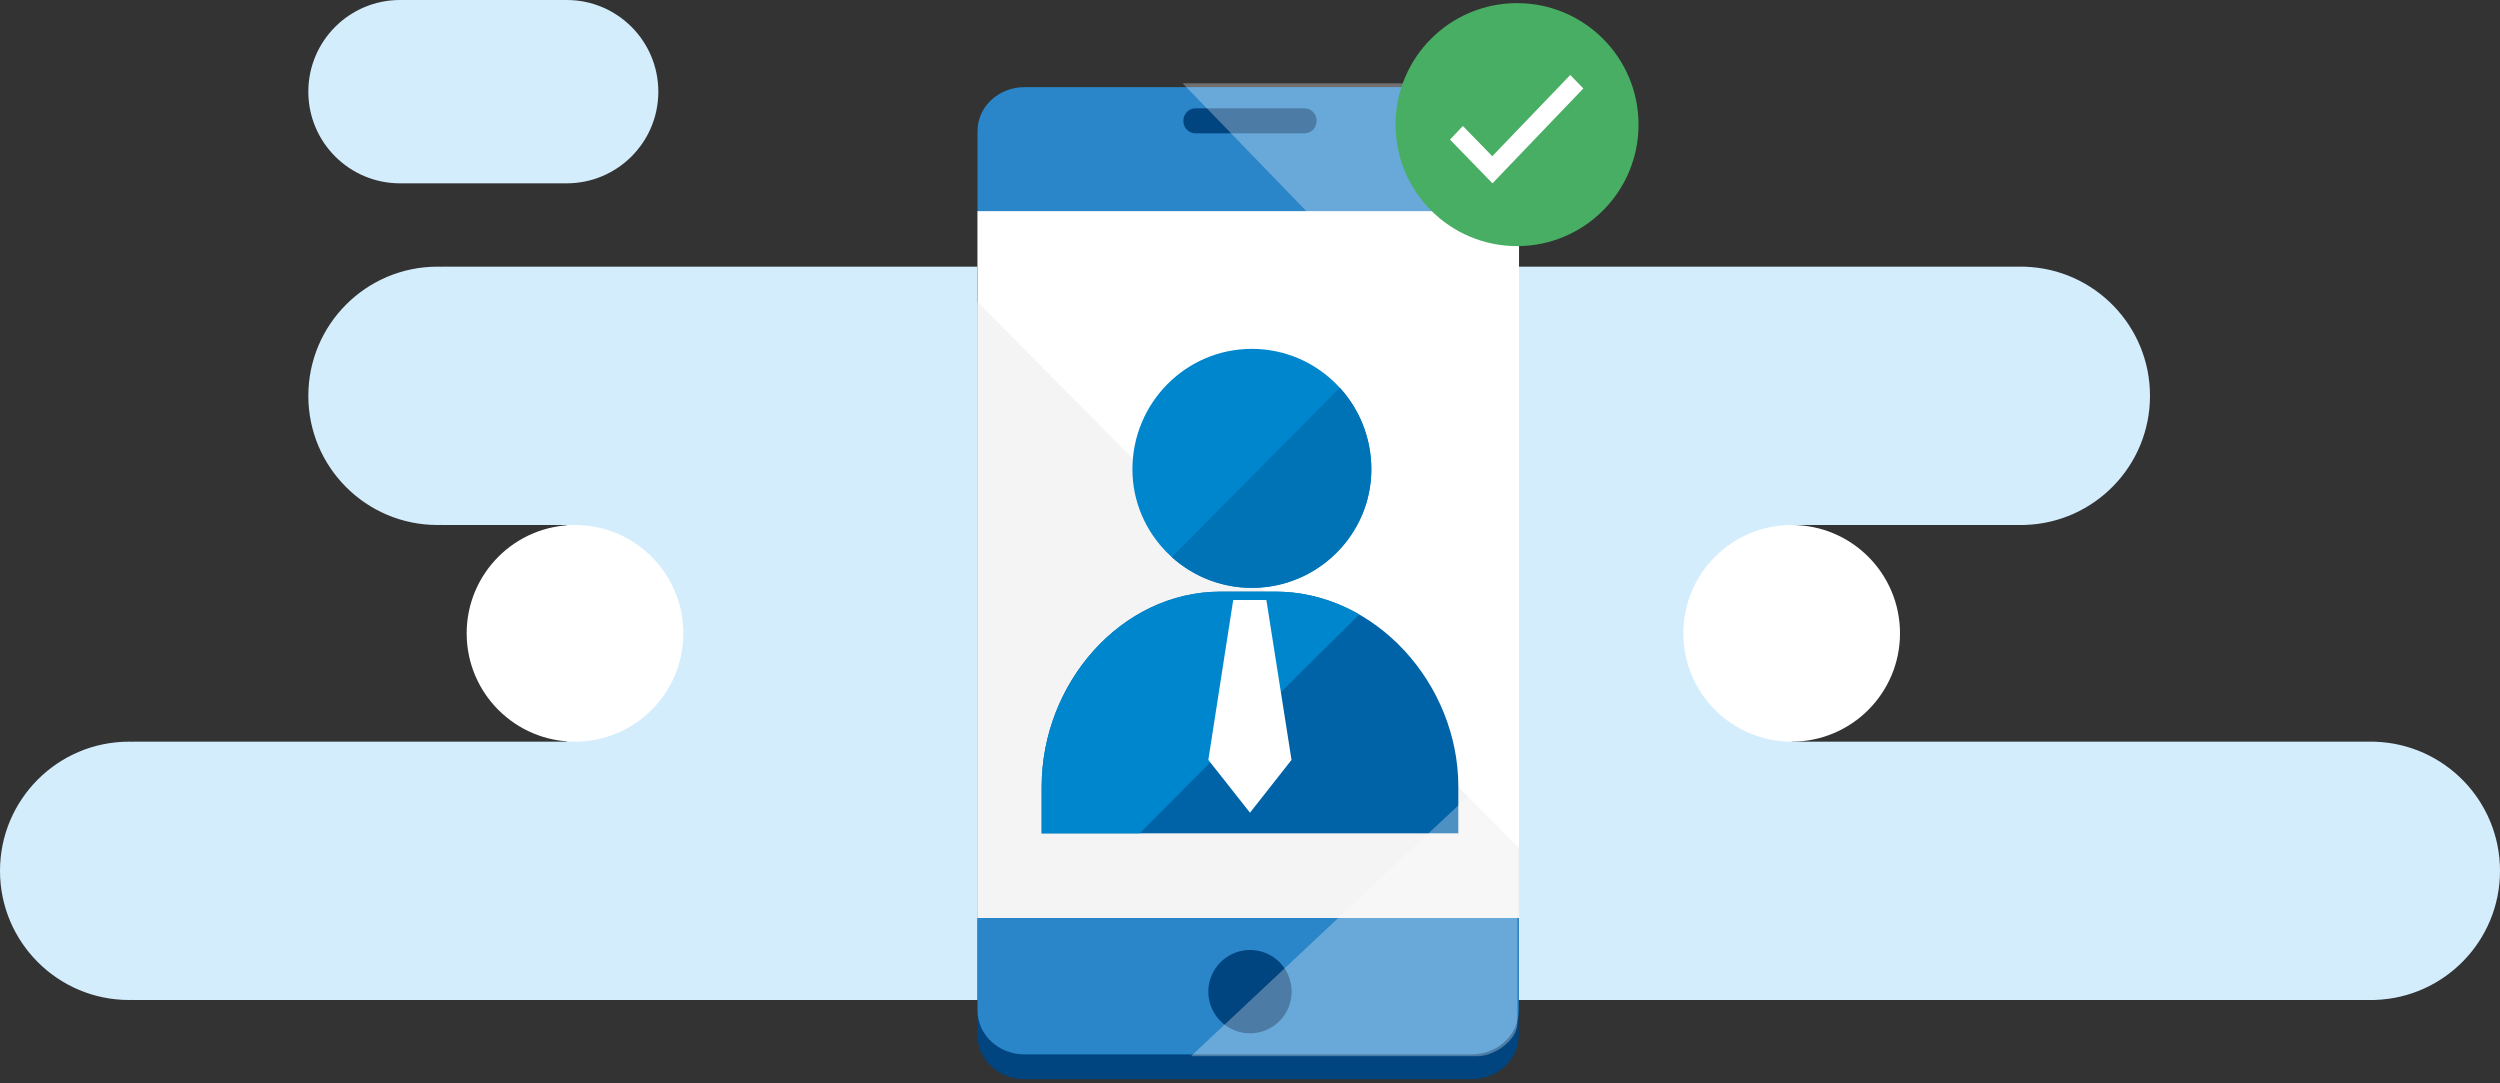 <svg xmlns="http://www.w3.org/2000/svg" width="300" height="130" viewBox="0 0 300 130">
  <rect x="0" y="0" width="300" height="130" fill="#333333" stroke="none"/>
  <g fill="none" fill-rule="evenodd">
    <path fill="#D4EDFC" fill-rule="nonzero" d="M215 89L285 89 285 89.008C293.329 89.272 300 96.107 300 104.5 300 112.893 293.329 119.728 285 119.992L285 120 16 120 16 119.992C15.834 119.997 15.667 120 15.5 120 6.94 120 0 113.06 0 104.5 0 95.94 6.94 89 15.5 89 15.667 89 15.834 89.003 16 89.008L16 89 68 89 68 63 53 63 53 62.992C52.834 62.997 52.667 63 52.5 63 43.94 63 37 56.06 37 47.5 37 38.94 43.94 32 52.5 32 52.667 32 52.834 32.003 53 32.008L53 32 243 32 243 32.008C251.329 32.272 258 39.107 258 47.5 258 55.893 251.329 62.728 243 62.992L243 63 215 63 215 89zM48 0L68 0C74.075 0 79 4.925 79 11 79 17.075 74.075 22 68 22L48 22C41.925 22 37 17.075 37 11 37 4.925 41.925 0 48 0z"/>
    <circle cx="215" cy="76" r="13" fill="#FFF" fill-rule="nonzero"/>
    <circle cx="69" cy="76" r="13" fill="#FFF" fill-rule="nonzero"/>
    <polygon fill="#CFEEEF" fill-rule="nonzero" points="135.559 35.415 166.938 35.415 166.938 37.305 135.559 37.305"/>
    <path fill="#004480" fill-rule="nonzero" d="M182.244,124.243 C182.244,127.15 179.721,129.506 176.609,129.506 L122.938,129.506 C119.826,129.506 117.303,127.153 117.303,124.243 L117.303,18.691 C117.303,15.785 119.826,13.433 122.938,13.433 L176.609,13.433 C179.721,13.433 182.244,15.785 182.244,18.691 L182.244,124.243 Z"/>
    <path fill="#2A85C9" fill-rule="nonzero" d="M182.244,121.265 C182.244,124.171 179.721,126.528 176.609,126.528 L122.938,126.528 C119.826,126.528 117.303,124.171 117.303,121.265 L117.303,15.721 C117.303,12.815 119.826,10.458 122.938,10.458 L176.609,10.458 C179.721,10.458 182.244,12.815 182.244,15.721 L182.244,121.265 Z"/>
    <polygon fill="#FFF" fill-rule="nonzero" points="117.303 25.337 182.283 25.337 182.283 110.158 117.303 110.158"/>
    <polygon fill="#F4F4F4" fill-rule="nonzero" points="182.283 101.758 182.283 110.158 117.303 110.158 117.303 36.241 182.283 101.758"/>
    <path fill="#004480" fill-rule="nonzero" d="M155 119C155 121.023 153.781 122.846 151.913 123.62 150.044 124.393 147.893 123.965 146.463 122.534 145.033 121.103 144.607 118.952 145.382 117.084 146.157 115.215 147.982 113.998 150.004 114 151.33 113.999 152.602 114.525 153.539 115.463 154.477 116.402 155.002 117.674 155 119L155 119zM158 14.5C158 14.899 157.846 15.281 157.572 15.562 157.298 15.843 156.927 16.001 156.54 16L143.448 16C142.647 15.996 142 15.325 142 14.5 142 13.672 142.652 13 143.456 13L156.556 13C157.355 13.007 158 13.676 158 14.5z"/>
    <path fill="#FFF" fill-rule="nonzero" d="M182.161,10 L146.243,10 C144.001,10 141.917,12.93 141.917,15.095 L141.917,51.577 L182.161,10 Z" opacity=".3" transform="matrix(-1 0 0 1 324.078 0)"/>
    <path fill="#0063A7" d="M125,99.997 L125,94.392 C125,82.08 134.458,70.997 146.493,70.997 L153.039,70.997 C165.075,70.997 175,82.076 175,94.392 L175,99.997 L125,99.997 Z"/>
    <path fill="#0086CD" d="M163.112,73.735 C154.572,82.174 144.539,92.138 136.772,99.997 L125,99.997 L125,94.392 C125,82.08 134.458,70.997 146.493,70.997 L153.039,70.997 C156.659,70.997 160.087,71.999 163.112,73.735 L163.112,73.735 Z"/>
    <polygon fill="#FFF" fill-rule="nonzero" points="150 72 147.985 72 145 91.188 150 97.523 154.982 91.188 151.966 72"/>
    <path fill="#0086CD" d="M150.228,70.542 C158.136,70.542 164.561,64.116 164.561,56.318 C164.561,48.335 158.143,41.864 150.226,41.864 C142.309,41.864 135.891,48.335 135.891,56.318 C135.891,64.116 142.308,70.542 150.224,70.542"/>
    <path fill="#0072B6" d="M140.617,66.854 L160.774,46.53 C163.126,49.104 164.561,52.542 164.561,56.318 C164.561,64.116 158.136,70.542 150.228,70.542 L150.224,70.542 C146.528,70.542 143.159,69.141 140.617,66.854 L140.617,66.854 Z"/>
    <path fill="#FFF" d="M142.914,90 L142.914,122.794 C142.914,124.841 145.671,126.745 147.713,126.745 L182.081,126.745 L142.914,90 Z" opacity=".299" transform="matrix(-1 0 0 1 324.994 0)"/>
    <path fill="#48AE64" d="M167.465,14.955 C167.465,23.007 173.993,29.535 182.045,29.535 C190.097,29.535 196.624,23.007 196.624,14.955 C196.624,6.903 190.097,0.376 182.045,0.376 C173.993,0.376 167.465,6.903 167.465,14.955 Z"/>
    <polygon fill="#FFF" points="179.073 18.745 175.547 15.115 174 16.755 179.096 22 190 10.615 188.43 9"/>
  </g>
</svg>
